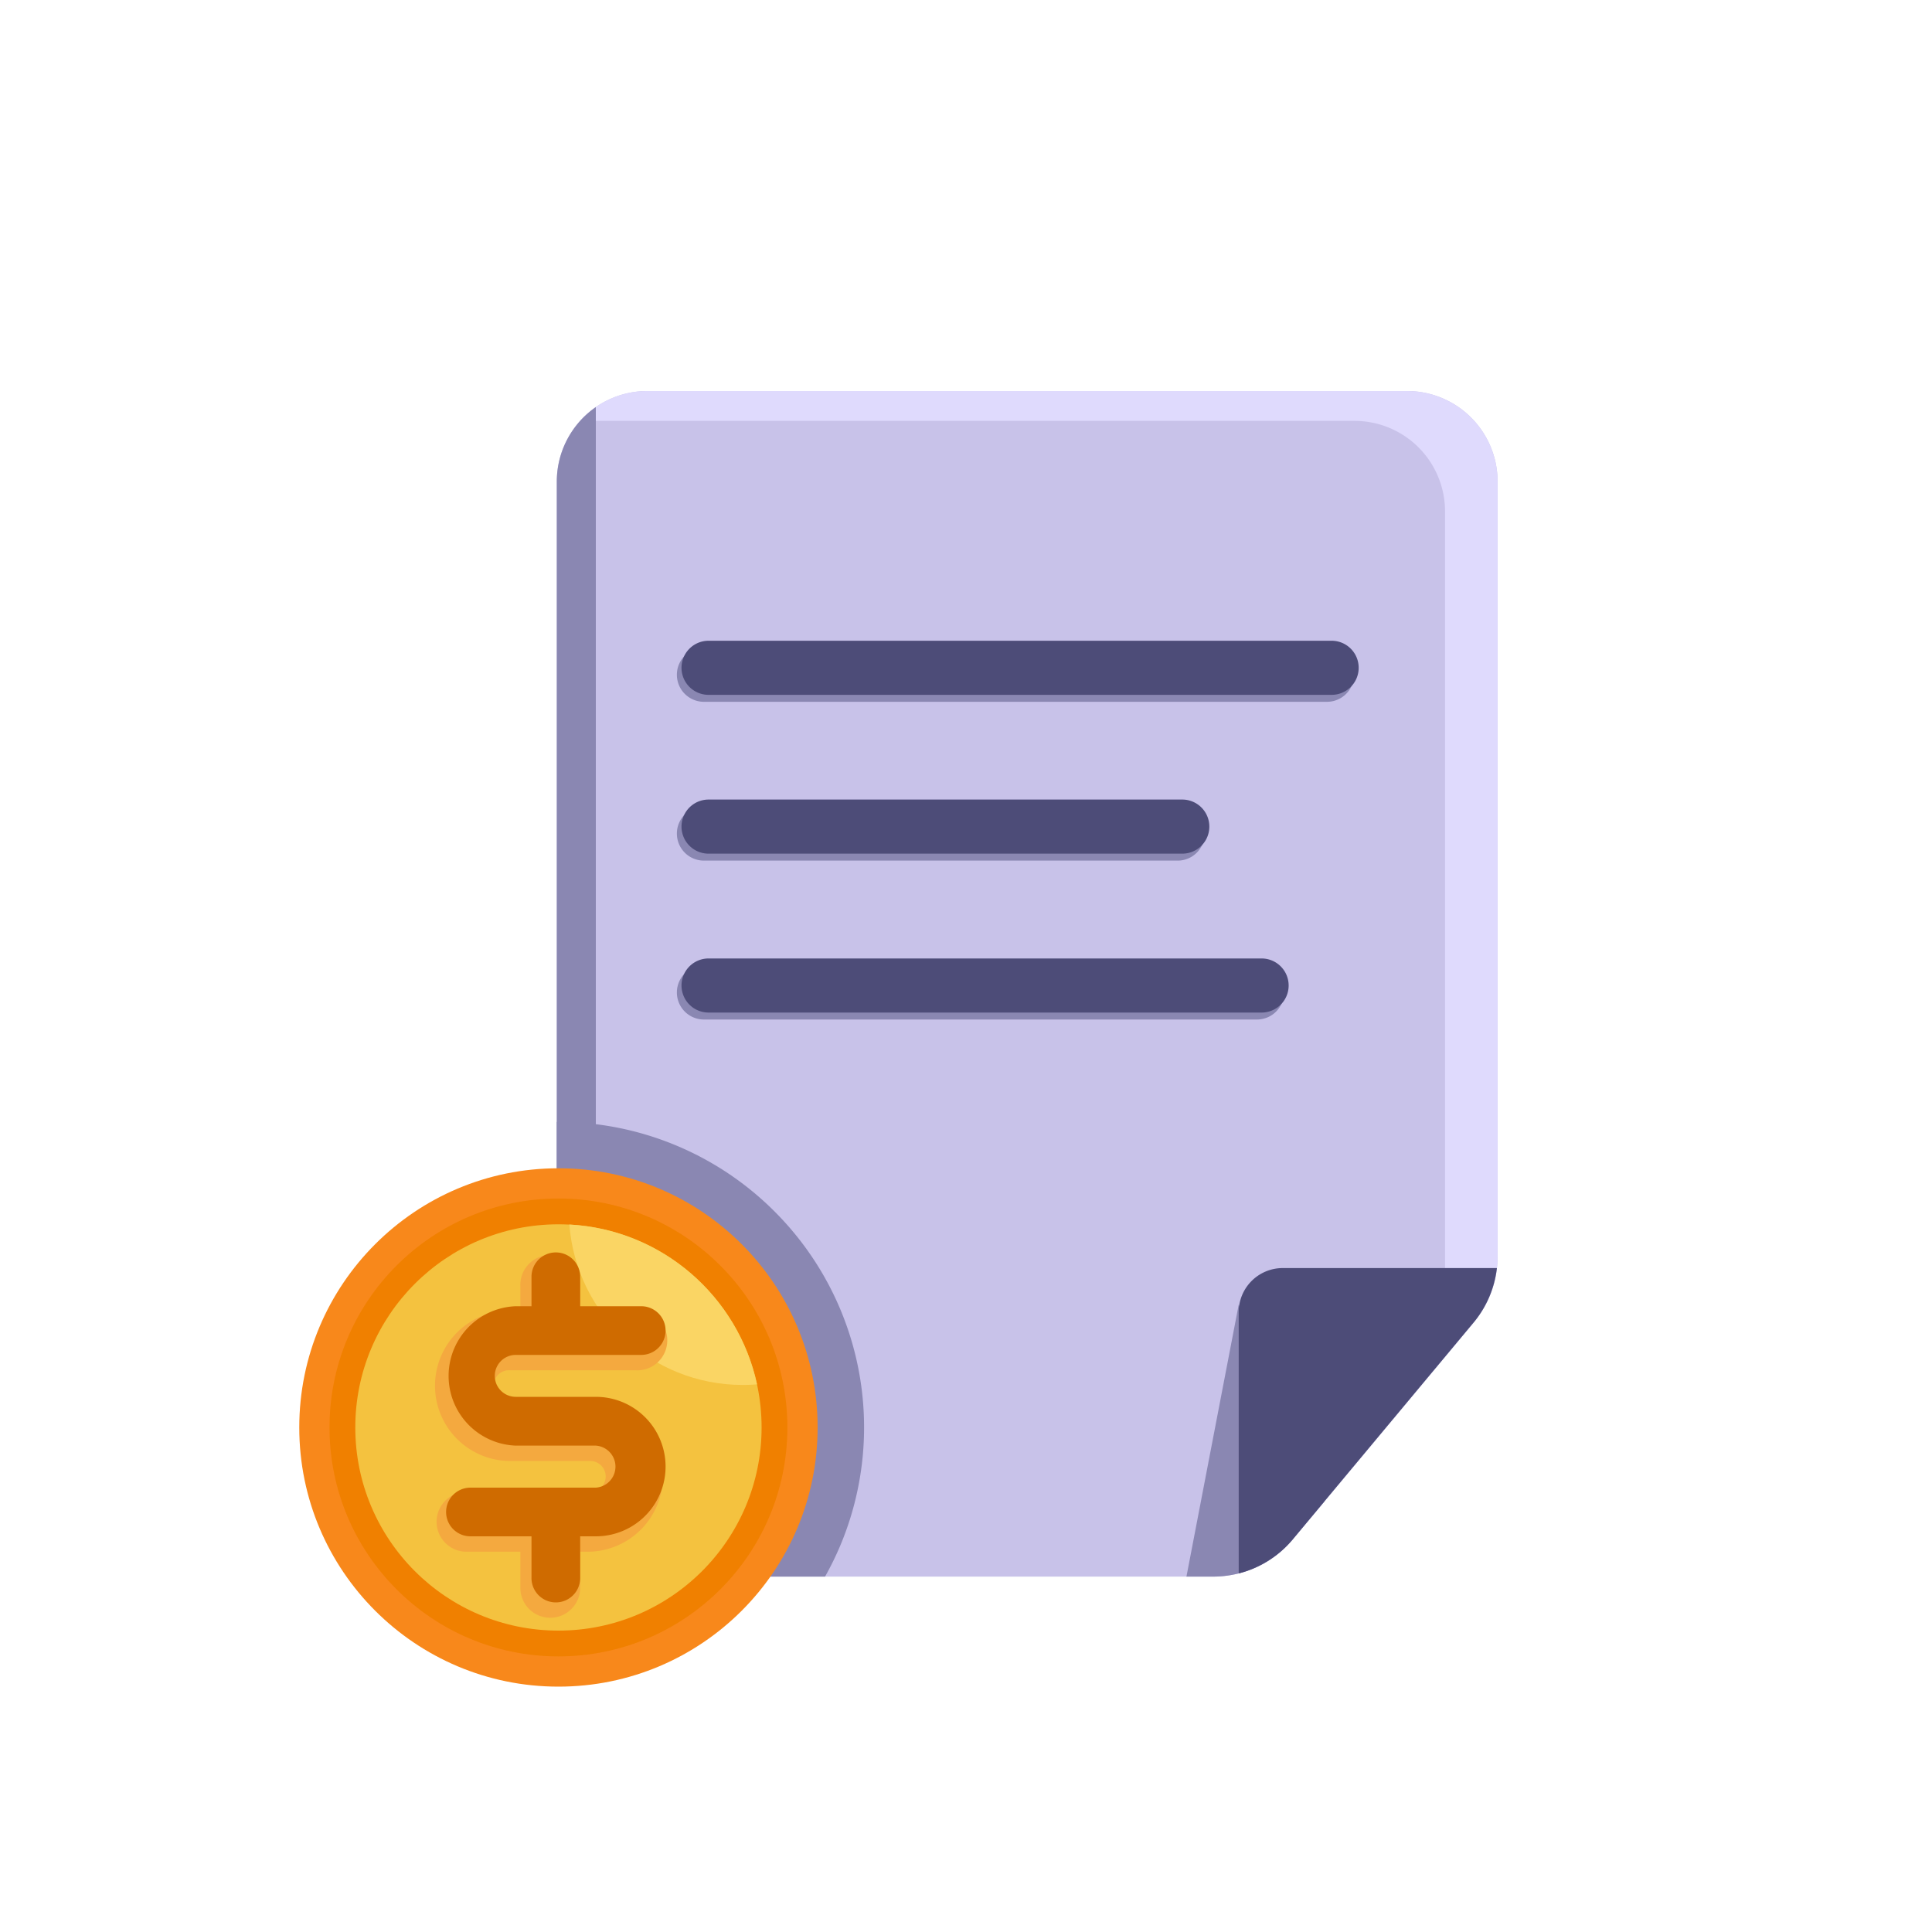 <?xml version="1.0" ?><svg data-name="Layer 2" id="Layer_2" viewBox="0 0 2000 2000" xmlns="http://www.w3.org/2000/svg"><defs><style>.cls-1{fill:#c8c2e9;}.cls-2{fill:#dfdafd;}.cls-3{fill:#8a87b2;}.cls-4{fill:#4d4c78;}.cls-5{fill:#f8881b;}.cls-6{fill:#f08000;}.cls-7{fill:#f4c23f;}.cls-8{fill:#fad564;}.cls-9{fill:#f4a93f;}.cls-10{fill:#cf6b00;}</style></defs><title/><path class="cls-1" d="M1255.8,1632.1H670a93.6,93.6,0,0,1-93.6-93.7V498.5A93.7,93.7,0,0,1,670,404.8h786.6a93.7,93.7,0,0,1,93.7,93.7v802a107.2,107.2,0,0,1-24.9,68.7l-187.2,224.4A107.4,107.4,0,0,1,1255.8,1632.1Z"/><path class="cls-2" d="M1456.6,404.8H670a93.4,93.4,0,0,0-70.8,32.4,89.3,89.3,0,0,1,16.4-1.5h786.6a93.7,93.7,0,0,1,93.7,93.7v802a107.5,107.5,0,0,1-24.9,68.8l-187.2,224.3-4.5,5a107.4,107.4,0,0,0,58.9-35.9l187.2-224.4a107.2,107.2,0,0,0,24.9-68.7v-802A93.7,93.7,0,0,0,1456.6,404.8Z"/><path class="cls-3" d="M1282.3,1350.6l-54.1,281.5h27.6a107.4,107.4,0,0,0,82.4-38.5l32.6-39.1C1328.3,1456.8,1282.3,1350.6,1282.3,1350.6Z"/><path class="cls-3" d="M616.8,1446V421.4a93.9,93.9,0,0,0-40.4,77.1V1446Z"/><path class="cls-4" d="M1338.2,1593.6l187.2-224.4a107.1,107.1,0,0,0,24.2-56.5H1328a45.6,45.6,0,0,0-45.7,45.7v270.4A107,107,0,0,0,1338.2,1593.6Z"/><path class="cls-3" d="M1373.7,726.5h-645a28,28,0,0,1,0-56h645a28,28,0,0,1,0,56Z"/><path class="cls-3" d="M1219.1,890.9H728.7a28,28,0,0,1,0-56h490.4a28,28,0,0,1,0,56Z"/><path class="cls-3" d="M1301.2,1055.4H728.7a28,28,0,1,1,0-56h572.5a28,28,0,0,1,0,56Z"/><path class="cls-4" d="M1378.5,719.3h-645a28,28,0,0,1,0-56h645a28,28,0,0,1,0,56Z"/><path class="cls-4" d="M1223.9,883.7H733.5a28,28,0,0,1,0-56h490.4a28,28,0,0,1,0,56Z"/><path class="cls-4" d="M1306,1048.2H733.5a28,28,0,0,1,0-56H1306a28,28,0,0,1,0,56Z"/><path class="cls-3" d="M801.7,1254a315.8,315.8,0,0,0-223.6-92.6h-1.7v377a93.6,93.6,0,0,0,93.6,93.7H854.1a324.2,324.2,0,0,0,15.4-31.3A315.9,315.9,0,0,0,801.7,1254Z"/><circle class="cls-5" cx="578.1" cy="1477.7" r="268.3"/><circle class="cls-6" cx="578.1" cy="1477.7" r="237"/><circle class="cls-7" cx="578.1" cy="1477.7" r="210.3"/><path class="cls-8" d="M768.9,1433.7c5,0,9.9-.2,14.8-.6-19.7-91.2-98.5-160.4-194.3-165.5C596.5,1360.5,674.2,1433.7,768.9,1433.7Z"/><path class="cls-9" d="M569.6,1674.7a30.9,30.9,0,0,1-30.9-31v-37.4H481.2a31,31,0,0,1,0-61.9H611a16,16,0,0,0,0-32H528.2a77.9,77.9,0,1,1,0-155.8h10.5v-24.7a31,31,0,1,1,61.9,0v24.7H658a31,31,0,1,1,0,61.9H528.2a16,16,0,1,0,0,31.9H611a78,78,0,0,1,0,155.9H600.6v37.4A31,31,0,0,1,569.6,1674.7Z"/><path class="cls-10" d="M616.8,1446H533.9a21.7,21.7,0,1,1,0-43.4H663.8a25.2,25.2,0,1,0,0-50.4H600.6v-30.5a25.2,25.2,0,0,0-50.4,0v30.5H533.9a72.2,72.2,0,0,0,0,144.3h82.9a21.8,21.8,0,0,1,0,43.5H487a25.2,25.2,0,1,0,0,50.4h63.2v43.2a25.2,25.2,0,0,0,50.4,0v-43.2h16.2a72.2,72.2,0,0,0,0-144.4Z"/></svg>